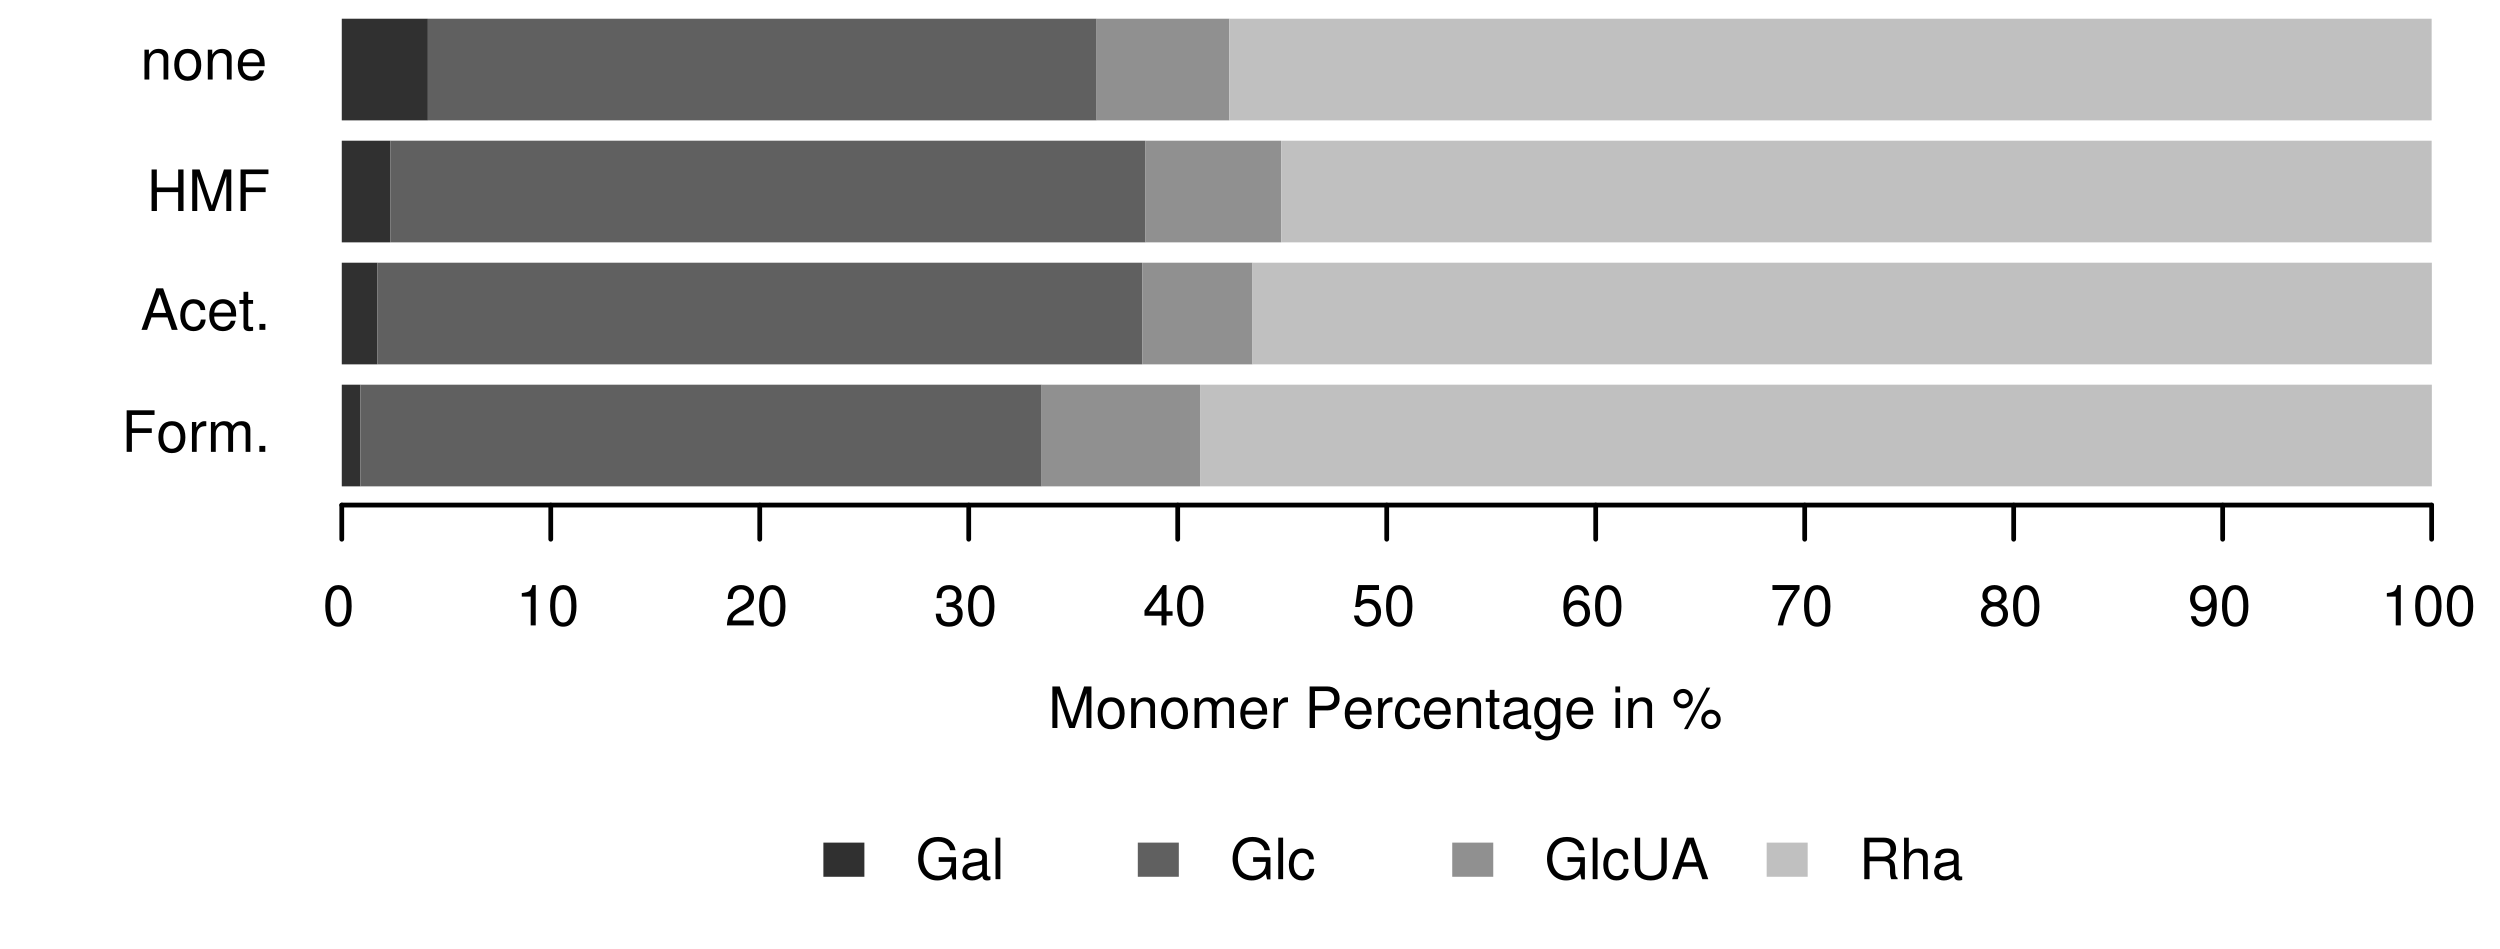 <?xml version="1.0" encoding="UTF-8"?>
<svg xmlns="http://www.w3.org/2000/svg" xmlns:xlink="http://www.w3.org/1999/xlink" width="395pt" height="150pt" viewBox="0 0 395 150" version="1.1">
  <defs>
    <g>
      <symbol overflow="visible" id="glyph0-0">
        <path style="stroke:none;" d=""/>
      </symbol>
      <symbol overflow="visible" id="glyph0-1">
        <path style="stroke:none;" d="M 1.641 -2.984 L 4.781 -2.984 L 4.781 -3.719 L 1.641 -3.719 L 1.641 -5.828 L 5.219 -5.828 L 5.219 -6.562 L 0.812 -6.562 L 0.812 0 L 1.641 0 Z M 1.641 -2.984 "/>
      </symbol>
      <symbol overflow="visible" id="glyph0-2">
        <path style="stroke:none;" d="M 2.453 -4.844 C 1.125 -4.844 0.328 -3.906 0.328 -2.328 C 0.328 -0.734 1.109 0.203 2.453 0.203 C 3.781 0.203 4.594 -0.734 4.594 -2.281 C 4.594 -3.922 3.812 -4.844 2.453 -4.844 Z M 2.453 -4.156 C 3.297 -4.156 3.812 -3.469 3.812 -2.297 C 3.812 -1.188 3.281 -0.484 2.453 -0.484 C 1.625 -0.484 1.109 -1.172 1.109 -2.328 C 1.109 -3.453 1.625 -4.156 2.453 -4.156 Z M 2.453 -4.156 "/>
      </symbol>
      <symbol overflow="visible" id="glyph0-3">
        <path style="stroke:none;" d="M 0.625 -4.719 L 0.625 0 L 1.375 0 L 1.375 -2.453 C 1.375 -3.125 1.547 -3.562 1.906 -3.828 C 2.141 -4 2.359 -4.047 2.891 -4.062 L 2.891 -4.828 C 2.766 -4.844 2.703 -4.844 2.594 -4.844 C 2.109 -4.844 1.75 -4.562 1.312 -3.859 L 1.312 -4.719 Z M 0.625 -4.719 "/>
      </symbol>
      <symbol overflow="visible" id="glyph0-4">
        <path style="stroke:none;" d="M 0.625 -4.719 L 0.625 0 L 1.391 0 L 1.391 -2.969 C 1.391 -3.641 1.875 -4.188 2.5 -4.188 C 3.047 -4.188 3.359 -3.859 3.359 -3.25 L 3.359 0 L 4.125 0 L 4.125 -2.969 C 4.125 -3.641 4.609 -4.188 5.234 -4.188 C 5.781 -4.188 6.109 -3.844 6.109 -3.25 L 6.109 0 L 6.859 0 L 6.859 -3.531 C 6.859 -4.391 6.375 -4.844 5.484 -4.844 C 4.859 -4.844 4.484 -4.656 4.047 -4.125 C 3.766 -4.641 3.391 -4.844 2.766 -4.844 C 2.141 -4.844 1.734 -4.609 1.328 -4.047 L 1.328 -4.719 Z M 0.625 -4.719 "/>
      </symbol>
      <symbol overflow="visible" id="glyph0-5">
        <path style="stroke:none;" d="M 1.719 -0.938 L 0.781 -0.938 L 0.781 0 L 1.719 0 Z M 1.719 -0.938 "/>
      </symbol>
      <symbol overflow="visible" id="glyph0-6">
        <path style="stroke:none;" d="M 4.266 -1.969 L 4.938 0 L 5.875 0 L 3.578 -6.562 L 2.5 -6.562 L 0.156 0 L 1.047 0 L 1.734 -1.969 Z M 4.031 -2.672 L 1.938 -2.672 L 3.031 -5.656 Z M 4.031 -2.672 "/>
      </symbol>
      <symbol overflow="visible" id="glyph0-7">
        <path style="stroke:none;" d="M 4.234 -3.125 C 4.203 -3.594 4.109 -3.891 3.922 -4.156 C 3.594 -4.594 3.031 -4.844 2.375 -4.844 C 1.109 -4.844 0.281 -3.844 0.281 -2.281 C 0.281 -0.75 1.094 0.203 2.359 0.203 C 3.484 0.203 4.203 -0.469 4.297 -1.625 L 3.531 -1.625 C 3.406 -0.859 3.031 -0.484 2.391 -0.484 C 1.562 -0.484 1.062 -1.156 1.062 -2.281 C 1.062 -3.453 1.547 -4.156 2.359 -4.156 C 3 -4.156 3.391 -3.781 3.484 -3.125 Z M 4.234 -3.125 "/>
      </symbol>
      <symbol overflow="visible" id="glyph0-8">
        <path style="stroke:none;" d="M 4.609 -2.109 C 4.609 -2.828 4.562 -3.266 4.422 -3.609 C 4.125 -4.391 3.406 -4.844 2.516 -4.844 C 1.203 -4.844 0.359 -3.844 0.359 -2.297 C 0.359 -0.75 1.172 0.203 2.5 0.203 C 3.578 0.203 4.328 -0.406 4.516 -1.438 L 3.766 -1.438 C 3.562 -0.812 3.125 -0.484 2.531 -0.484 C 2.047 -0.484 1.641 -0.703 1.391 -1.094 C 1.219 -1.375 1.156 -1.641 1.141 -2.109 Z M 1.156 -2.719 C 1.219 -3.594 1.75 -4.156 2.516 -4.156 C 3.25 -4.156 3.812 -3.547 3.812 -2.766 C 3.812 -2.75 3.812 -2.734 3.812 -2.719 Z M 1.156 -2.719 "/>
      </symbol>
      <symbol overflow="visible" id="glyph0-9">
        <path style="stroke:none;" d="M 2.281 -4.719 L 1.516 -4.719 L 1.516 -6.016 L 0.766 -6.016 L 0.766 -4.719 L 0.125 -4.719 L 0.125 -4.109 L 0.766 -4.109 L 0.766 -0.547 C 0.766 -0.062 1.094 0.203 1.672 0.203 C 1.859 0.203 2.031 0.188 2.281 0.141 L 2.281 -0.484 C 2.188 -0.453 2.062 -0.453 1.922 -0.453 C 1.609 -0.453 1.516 -0.547 1.516 -0.875 L 1.516 -4.109 L 2.281 -4.109 Z M 2.281 -4.719 "/>
      </symbol>
      <symbol overflow="visible" id="glyph0-10">
        <path style="stroke:none;" d="M 4.953 -2.984 L 4.953 0 L 5.797 0 L 5.797 -6.562 L 4.953 -6.562 L 4.953 -3.719 L 1.578 -3.719 L 1.578 -6.562 L 0.75 -6.562 L 0.75 0 L 1.594 0 L 1.594 -2.984 Z M 4.953 -2.984 "/>
      </symbol>
      <symbol overflow="visible" id="glyph0-11">
        <path style="stroke:none;" d="M 4.219 0 L 6.062 -5.5 L 6.062 0 L 6.844 0 L 6.844 -6.562 L 5.688 -6.562 L 3.781 -0.844 L 1.844 -6.562 L 0.672 -6.562 L 0.672 0 L 1.469 0 L 1.469 -5.5 L 3.328 0 Z M 4.219 0 "/>
      </symbol>
      <symbol overflow="visible" id="glyph0-12">
        <path style="stroke:none;" d="M 0.625 -4.719 L 0.625 0 L 1.391 0 L 1.391 -2.594 C 1.391 -3.562 1.891 -4.188 2.656 -4.188 C 3.266 -4.188 3.641 -3.828 3.641 -3.266 L 3.641 0 L 4.391 0 L 4.391 -3.562 C 4.391 -4.344 3.797 -4.844 2.891 -4.844 C 2.188 -4.844 1.734 -4.578 1.328 -3.922 L 1.328 -4.719 Z M 0.625 -4.719 "/>
      </symbol>
      <symbol overflow="visible" id="glyph0-13">
        <path style="stroke:none;" d="M 6.375 -3.469 L 3.641 -3.469 L 3.641 -2.734 L 5.641 -2.734 L 5.641 -2.547 C 5.641 -1.375 4.781 -0.531 3.578 -0.531 C 2.922 -0.531 2.312 -0.781 1.922 -1.203 C 1.5 -1.672 1.234 -2.453 1.234 -3.266 C 1.234 -4.875 2.156 -5.938 3.531 -5.938 C 4.531 -5.938 5.25 -5.422 5.438 -4.578 L 6.297 -4.578 C 6.062 -5.906 5.047 -6.672 3.547 -6.672 C 2.75 -6.672 2.094 -6.469 1.578 -6.031 C 0.828 -5.406 0.391 -4.391 0.391 -3.219 C 0.391 -1.203 1.625 0.203 3.406 0.203 C 4.297 0.203 5 -0.125 5.641 -0.844 L 5.844 0.031 L 6.375 0.031 Z M 6.375 -3.469 "/>
      </symbol>
      <symbol overflow="visible" id="glyph0-14">
        <path style="stroke:none;" d="M 4.812 -0.438 C 4.734 -0.422 4.703 -0.422 4.656 -0.422 C 4.391 -0.422 4.25 -0.562 4.25 -0.797 L 4.25 -3.562 C 4.25 -4.406 3.641 -4.844 2.469 -4.844 C 1.797 -4.844 1.219 -4.656 0.906 -4.297 C 0.688 -4.062 0.609 -3.781 0.578 -3.328 L 1.344 -3.328 C 1.406 -3.891 1.75 -4.156 2.453 -4.156 C 3.125 -4.156 3.5 -3.906 3.5 -3.453 L 3.5 -3.266 C 3.5 -2.938 3.312 -2.812 2.719 -2.734 C 1.656 -2.594 1.5 -2.562 1.203 -2.453 C 0.656 -2.219 0.375 -1.797 0.375 -1.188 C 0.375 -0.328 0.969 0.203 1.922 0.203 C 2.516 0.203 3 0 3.531 -0.484 C 3.578 -0.016 3.812 0.203 4.297 0.203 C 4.453 0.203 4.578 0.188 4.812 0.125 Z M 3.5 -1.484 C 3.5 -1.234 3.422 -1.078 3.203 -0.875 C 2.891 -0.594 2.531 -0.453 2.094 -0.453 C 1.5 -0.453 1.156 -0.734 1.156 -1.203 C 1.156 -1.703 1.5 -1.953 2.297 -2.062 C 3.094 -2.172 3.25 -2.219 3.5 -2.328 Z M 3.5 -1.484 "/>
      </symbol>
      <symbol overflow="visible" id="glyph0-15">
        <path style="stroke:none;" d="M 1.375 -6.562 L 0.609 -6.562 L 0.609 0 L 1.375 0 Z M 1.375 -6.562 "/>
      </symbol>
      <symbol overflow="visible" id="glyph0-16">
        <path style="stroke:none;" d="M 4.969 -6.562 L 4.969 -1.953 C 4.969 -1.078 4.328 -0.531 3.281 -0.531 C 2.797 -0.531 2.391 -0.641 2.078 -0.875 C 1.75 -1.125 1.609 -1.453 1.609 -1.953 L 1.609 -6.562 L 0.766 -6.562 L 0.766 -1.953 C 0.766 -0.625 1.719 0.203 3.281 0.203 C 4.812 0.203 5.812 -0.641 5.812 -1.953 L 5.812 -6.562 Z M 4.969 -6.562 "/>
      </symbol>
      <symbol overflow="visible" id="glyph0-17">
        <path style="stroke:none;" d="M 1.672 -2.828 L 3.828 -2.828 C 4.578 -2.828 4.906 -2.469 4.906 -1.656 L 4.906 -1.078 C 4.906 -0.672 4.984 -0.266 5.094 0 L 6.109 0 L 6.109 -0.203 C 5.797 -0.422 5.734 -0.656 5.719 -1.531 C 5.703 -2.609 5.531 -2.938 4.828 -3.234 C 5.562 -3.594 5.859 -4.062 5.859 -4.812 C 5.859 -5.938 5.141 -6.562 3.859 -6.562 L 0.844 -6.562 L 0.844 0 L 1.672 0 Z M 1.672 -3.562 L 1.672 -5.828 L 3.703 -5.828 C 4.172 -5.828 4.438 -5.75 4.641 -5.578 C 4.875 -5.375 4.984 -5.078 4.984 -4.688 C 4.984 -3.922 4.594 -3.562 3.703 -3.562 Z M 1.672 -3.562 "/>
      </symbol>
      <symbol overflow="visible" id="glyph0-18">
        <path style="stroke:none;" d="M 0.625 -6.562 L 0.625 0 L 1.375 0 L 1.375 -2.594 C 1.375 -3.562 1.875 -4.188 2.656 -4.188 C 2.891 -4.188 3.141 -4.109 3.328 -3.984 C 3.531 -3.828 3.625 -3.594 3.625 -3.266 L 3.625 0 L 4.375 0 L 4.375 -3.562 C 4.375 -4.359 3.812 -4.844 2.891 -4.844 C 2.219 -4.844 1.812 -4.641 1.375 -4.062 L 1.375 -6.562 Z M 0.625 -6.562 "/>
      </symbol>
      <symbol overflow="visible" id="glyph0-19">
        <path style="stroke:none;" d=""/>
      </symbol>
      <symbol overflow="visible" id="glyph0-20">
        <path style="stroke:none;" d="M 1.656 -2.781 L 3.719 -2.781 C 4.234 -2.781 4.641 -2.938 4.984 -3.25 C 5.375 -3.609 5.547 -4.031 5.547 -4.641 C 5.547 -5.875 4.828 -6.562 3.531 -6.562 L 0.812 -6.562 L 0.812 0 L 1.656 0 Z M 1.656 -3.516 L 1.656 -5.828 L 3.406 -5.828 C 4.203 -5.828 4.688 -5.391 4.688 -4.672 C 4.688 -3.953 4.203 -3.516 3.406 -3.516 Z M 1.656 -3.516 "/>
      </symbol>
      <symbol overflow="visible" id="glyph0-21">
        <path style="stroke:none;" d="M 3.703 -4.719 L 3.703 -4.031 C 3.328 -4.594 2.875 -4.844 2.266 -4.844 C 1.078 -4.844 0.266 -3.812 0.266 -2.281 C 0.266 -1.5 0.469 -0.875 0.859 -0.422 C 1.203 -0.031 1.703 0.203 2.203 0.203 C 2.797 0.203 3.219 -0.047 3.641 -0.641 L 3.641 -0.391 C 3.641 0.25 3.562 0.625 3.359 0.891 C 3.172 1.172 2.781 1.328 2.328 1.328 C 1.984 1.328 1.672 1.234 1.469 1.078 C 1.297 0.938 1.219 0.812 1.172 0.547 L 0.406 0.547 C 0.5 1.438 1.188 1.969 2.297 1.969 C 3 1.969 3.594 1.734 3.906 1.359 C 4.266 0.922 4.406 0.328 4.406 -0.781 L 4.406 -4.719 Z M 2.344 -4.156 C 3.156 -4.156 3.641 -3.469 3.641 -2.297 C 3.641 -1.172 3.156 -0.484 2.359 -0.484 C 1.531 -0.484 1.047 -1.172 1.047 -2.328 C 1.047 -3.453 1.547 -4.156 2.344 -4.156 Z M 2.344 -4.156 "/>
      </symbol>
      <symbol overflow="visible" id="glyph0-22">
        <path style="stroke:none;" d="M 1.344 -4.719 L 0.609 -4.719 L 0.609 0 L 1.344 0 Z M 1.344 -6.562 L 0.594 -6.562 L 0.594 -5.609 L 1.344 -5.609 Z M 1.344 -6.562 "/>
      </symbol>
      <symbol overflow="visible" id="glyph0-23">
        <path style="stroke:none;" d="M 1.797 -6.172 C 0.953 -6.172 0.266 -5.469 0.266 -4.625 C 0.266 -3.781 0.953 -3.094 1.797 -3.094 C 2.641 -3.094 3.328 -3.781 3.328 -4.609 C 3.328 -5.484 2.656 -6.172 1.797 -6.172 Z M 1.797 -5.531 C 2.297 -5.531 2.703 -5.125 2.703 -4.609 C 2.703 -4.125 2.297 -3.719 1.797 -3.719 C 1.297 -3.719 0.875 -4.125 0.875 -4.625 C 0.875 -5.125 1.297 -5.531 1.797 -5.531 Z M 5.484 -6.375 L 1.922 0.188 L 2.516 0.188 L 6.078 -6.375 Z M 6.188 -2.891 C 5.359 -2.891 4.656 -2.203 4.656 -1.375 C 4.656 -0.516 5.359 0.172 6.203 0.172 C 7.031 0.172 7.734 -0.516 7.734 -1.344 C 7.734 -2.219 7.062 -2.891 6.188 -2.891 Z M 6.188 -2.266 C 6.703 -2.266 7.109 -1.859 7.109 -1.344 C 7.109 -0.859 6.703 -0.453 6.203 -0.453 C 5.703 -0.453 5.281 -0.859 5.281 -1.375 C 5.281 -1.859 5.703 -2.266 6.188 -2.266 Z M 6.188 -2.266 "/>
      </symbol>
      <symbol overflow="visible" id="glyph0-24">
        <path style="stroke:none;" d="M 2.469 -6.375 C 1.875 -6.375 1.344 -6.125 1.016 -5.672 C 0.594 -5.125 0.391 -4.266 0.391 -3.094 C 0.391 -0.938 1.109 0.203 2.469 0.203 C 3.828 0.203 4.562 -0.938 4.562 -3.031 C 4.562 -4.281 4.359 -5.109 3.938 -5.672 C 3.609 -6.125 3.078 -6.375 2.469 -6.375 Z M 2.469 -5.672 C 3.328 -5.672 3.75 -4.812 3.75 -3.109 C 3.75 -1.297 3.344 -0.453 2.453 -0.453 C 1.625 -0.453 1.203 -1.328 1.203 -3.078 C 1.203 -4.828 1.625 -5.672 2.469 -5.672 Z M 2.469 -5.672 "/>
      </symbol>
      <symbol overflow="visible" id="glyph0-25">
        <path style="stroke:none;" d="M 2.328 -4.547 L 2.328 0 L 3.125 0 L 3.125 -6.375 L 2.594 -6.375 C 2.328 -5.406 2.141 -5.266 0.922 -5.109 L 0.922 -4.547 Z M 2.328 -4.547 "/>
      </symbol>
      <symbol overflow="visible" id="glyph0-26">
        <path style="stroke:none;" d="M 4.547 -0.781 L 1.203 -0.781 C 1.281 -1.312 1.562 -1.641 2.344 -2.094 L 3.25 -2.578 C 4.141 -3.062 4.594 -3.719 4.594 -4.516 C 4.594 -5.047 4.391 -5.531 4 -5.875 C 3.625 -6.219 3.156 -6.375 2.562 -6.375 C 1.75 -6.375 1.141 -6.094 0.797 -5.547 C 0.562 -5.219 0.469 -4.812 0.453 -4.172 L 1.234 -4.172 C 1.266 -4.594 1.328 -4.859 1.438 -5.062 C 1.641 -5.453 2.047 -5.688 2.531 -5.688 C 3.25 -5.688 3.781 -5.172 3.781 -4.484 C 3.781 -3.984 3.484 -3.562 2.922 -3.234 L 2.094 -2.766 C 0.766 -2 0.375 -1.406 0.312 0 L 4.547 0 Z M 4.547 -0.781 "/>
      </symbol>
      <symbol overflow="visible" id="glyph0-27">
        <path style="stroke:none;" d="M 1.984 -2.922 L 2.094 -2.922 L 2.422 -2.938 C 3.297 -2.938 3.75 -2.531 3.75 -1.766 C 3.75 -0.969 3.25 -0.5 2.422 -0.5 C 1.562 -0.5 1.141 -0.922 1.078 -1.859 L 0.281 -1.859 C 0.328 -1.344 0.406 -1.016 0.562 -0.719 C 0.891 -0.109 1.516 0.203 2.391 0.203 C 3.703 0.203 4.547 -0.578 4.547 -1.781 C 4.547 -2.594 4.234 -3.047 3.469 -3.297 C 4.062 -3.531 4.359 -3.984 4.359 -4.625 C 4.359 -5.719 3.641 -6.375 2.422 -6.375 C 1.141 -6.375 0.453 -5.672 0.422 -4.312 L 1.219 -4.312 C 1.219 -4.703 1.266 -4.922 1.359 -5.125 C 1.531 -5.469 1.938 -5.688 2.438 -5.688 C 3.125 -5.688 3.562 -5.281 3.562 -4.594 C 3.562 -4.156 3.391 -3.875 3.047 -3.734 C 2.828 -3.641 2.547 -3.609 1.984 -3.594 Z M 1.984 -2.922 "/>
      </symbol>
      <symbol overflow="visible" id="glyph0-28">
        <path style="stroke:none;" d="M 2.938 -1.531 L 2.938 0 L 3.734 0 L 3.734 -1.531 L 4.688 -1.531 L 4.688 -2.234 L 3.734 -2.234 L 3.734 -6.375 L 3.156 -6.375 L 0.25 -2.359 L 0.25 -1.531 Z M 2.938 -2.234 L 0.938 -2.234 L 2.938 -5.031 Z M 2.938 -2.234 "/>
      </symbol>
      <symbol overflow="visible" id="glyph0-29">
        <path style="stroke:none;" d="M 4.281 -6.375 L 0.984 -6.375 L 0.516 -2.906 L 1.234 -2.906 C 1.609 -3.344 1.922 -3.5 2.406 -3.5 C 3.266 -3.5 3.812 -2.922 3.812 -1.969 C 3.812 -1.047 3.281 -0.5 2.406 -0.5 C 1.719 -0.5 1.297 -0.844 1.109 -1.562 L 0.312 -1.562 C 0.422 -1.047 0.516 -0.797 0.703 -0.562 C 1.062 -0.078 1.703 0.203 2.438 0.203 C 3.719 0.203 4.609 -0.734 4.609 -2.078 C 4.609 -3.344 3.781 -4.203 2.562 -4.203 C 2.109 -4.203 1.75 -4.094 1.375 -3.812 L 1.625 -5.594 L 4.281 -5.594 Z M 4.281 -6.375 "/>
      </symbol>
      <symbol overflow="visible" id="glyph0-30">
        <path style="stroke:none;" d="M 4.484 -4.719 C 4.328 -5.766 3.641 -6.375 2.672 -6.375 C 1.969 -6.375 1.344 -6.031 0.969 -5.469 C 0.562 -4.844 0.391 -4.062 0.391 -2.906 C 0.391 -1.844 0.547 -1.156 0.922 -0.578 C 1.266 -0.078 1.828 0.203 2.531 0.203 C 3.75 0.203 4.609 -0.688 4.609 -1.938 C 4.609 -3.125 3.812 -3.969 2.656 -3.969 C 2.031 -3.969 1.531 -3.719 1.203 -3.266 C 1.203 -4.812 1.703 -5.672 2.625 -5.672 C 3.172 -5.672 3.562 -5.328 3.688 -4.719 Z M 2.562 -3.266 C 3.328 -3.266 3.812 -2.734 3.812 -1.875 C 3.812 -1.078 3.266 -0.5 2.531 -0.5 C 1.797 -0.5 1.234 -1.109 1.234 -1.922 C 1.234 -2.719 1.781 -3.266 2.562 -3.266 Z M 2.562 -3.266 "/>
      </symbol>
      <symbol overflow="visible" id="glyph0-31">
        <path style="stroke:none;" d="M 4.688 -6.375 L 0.406 -6.375 L 0.406 -5.594 L 3.859 -5.594 C 2.344 -3.422 1.719 -2.094 1.234 0 L 2.094 0 C 2.438 -2.047 3.234 -3.797 4.688 -5.719 Z M 4.688 -6.375 "/>
      </symbol>
      <symbol overflow="visible" id="glyph0-32">
        <path style="stroke:none;" d="M 3.516 -3.359 C 4.172 -3.75 4.391 -4.078 4.391 -4.688 C 4.391 -5.672 3.609 -6.375 2.469 -6.375 C 1.344 -6.375 0.562 -5.672 0.562 -4.688 C 0.562 -4.094 0.781 -3.766 1.422 -3.359 C 0.688 -3 0.328 -2.469 0.328 -1.766 C 0.328 -0.609 1.219 0.203 2.469 0.203 C 3.734 0.203 4.609 -0.609 4.609 -1.766 C 4.609 -2.469 4.25 -3 3.516 -3.359 Z M 2.469 -5.672 C 3.156 -5.672 3.578 -5.281 3.578 -4.656 C 3.578 -4.062 3.141 -3.672 2.469 -3.672 C 1.812 -3.672 1.375 -4.062 1.375 -4.672 C 1.375 -5.281 1.812 -5.672 2.469 -5.672 Z M 2.469 -3 C 3.266 -3 3.812 -2.5 3.812 -1.75 C 3.812 -1 3.266 -0.5 2.453 -0.5 C 1.688 -0.5 1.141 -1.016 1.141 -1.75 C 1.141 -2.5 1.688 -3 2.469 -3 Z M 2.469 -3 "/>
      </symbol>
      <symbol overflow="visible" id="glyph0-33">
        <path style="stroke:none;" d="M 0.484 -1.453 C 0.625 -0.406 1.312 0.203 2.281 0.203 C 2.984 0.203 3.625 -0.141 4 -0.703 C 4.406 -1.328 4.578 -2.109 4.578 -3.266 C 4.578 -4.344 4.422 -5.016 4.047 -5.594 C 3.688 -6.109 3.125 -6.375 2.438 -6.375 C 1.219 -6.375 0.344 -5.484 0.344 -4.234 C 0.344 -3.047 1.156 -2.203 2.297 -2.203 C 2.906 -2.203 3.344 -2.422 3.766 -2.922 C 3.75 -1.359 3.25 -0.5 2.344 -0.5 C 1.781 -0.5 1.391 -0.844 1.266 -1.453 Z M 2.422 -5.688 C 3.156 -5.688 3.719 -5.078 3.719 -4.25 C 3.719 -3.469 3.172 -2.906 2.391 -2.906 C 1.625 -2.906 1.156 -3.438 1.156 -4.297 C 1.156 -5.109 1.688 -5.688 2.422 -5.688 Z M 2.422 -5.688 "/>
      </symbol>
    </g>
  </defs>
  <g id="surface1">
    <rect x="0" y="0" width="395" height="150" style="fill:rgb(100%,100%,100%);fill-opacity:1;stroke:none;"/>
    <path style=" stroke:none;fill-rule:nonzero;fill:rgb(18.824%,18.824%,18.824%);fill-opacity:1;" d="M 54 76.844 L 56.938 76.844 L 56.938 60.781 L 54 60.781 Z M 54 76.844 "/>
    <path style=" stroke:none;fill-rule:nonzero;fill:rgb(37.647%,37.647%,37.647%);fill-opacity:1;" d="M 56.938 76.844 L 164.582 76.844 L 164.582 60.781 L 56.938 60.781 Z M 56.938 76.844 "/>
    <path style=" stroke:none;fill-rule:nonzero;fill:rgb(56.471%,56.471%,56.471%);fill-opacity:1;" d="M 164.582 76.844 L 189.609 76.844 L 189.609 60.781 L 164.582 60.781 Z M 164.582 76.844 "/>
    <path style=" stroke:none;fill-rule:nonzero;fill:rgb(75.294%,75.294%,75.294%);fill-opacity:1;" d="M 189.613 76.844 L 384.234 76.844 L 384.234 60.781 L 189.613 60.781 Z M 189.613 76.844 "/>
    <path style=" stroke:none;fill-rule:nonzero;fill:rgb(18.824%,18.824%,18.824%);fill-opacity:1;" d="M 54 57.57 L 59.645 57.57 L 59.645 41.508 L 54 41.508 Z M 54 57.57 "/>
    <path style=" stroke:none;fill-rule:nonzero;fill:rgb(37.647%,37.647%,37.647%);fill-opacity:1;" d="M 59.645 57.57 L 180.465 57.57 L 180.465 41.508 L 59.645 41.508 Z M 59.645 57.57 "/>
    <path style=" stroke:none;fill-rule:nonzero;fill:rgb(56.471%,56.471%,56.471%);fill-opacity:1;" d="M 180.465 57.57 L 197.898 57.57 L 197.898 41.508 L 180.465 41.508 Z M 180.465 57.57 "/>
    <path style=" stroke:none;fill-rule:nonzero;fill:rgb(75.294%,75.294%,75.294%);fill-opacity:1;" d="M 197.902 57.57 L 384.234 57.57 L 384.234 41.508 L 197.902 41.508 Z M 197.902 57.57 "/>
    <path style=" stroke:none;fill-rule:nonzero;fill:rgb(18.824%,18.824%,18.824%);fill-opacity:1;" d="M 54 38.293 L 61.66 38.293 L 61.66 22.23 L 54 22.23 Z M 54 38.293 "/>
    <path style=" stroke:none;fill-rule:nonzero;fill:rgb(37.647%,37.647%,37.647%);fill-opacity:1;" d="M 61.66 38.293 L 180.996 38.293 L 180.996 22.23 L 61.66 22.23 Z M 61.66 38.293 "/>
    <path style=" stroke:none;fill-rule:nonzero;fill:rgb(56.471%,56.471%,56.471%);fill-opacity:1;" d="M 180.996 38.293 L 202.426 38.293 L 202.426 22.23 L 180.996 22.23 Z M 180.996 38.293 "/>
    <path style=" stroke:none;fill-rule:nonzero;fill:rgb(75.294%,75.294%,75.294%);fill-opacity:1;" d="M 202.426 38.293 L 384.199 38.293 L 384.199 22.23 L 202.426 22.23 Z M 202.426 38.293 "/>
    <path style=" stroke:none;fill-rule:nonzero;fill:rgb(18.824%,18.824%,18.824%);fill-opacity:1;" d="M 54 19.02 L 67.605 19.02 L 67.605 2.957 L 54 2.957 Z M 54 19.02 "/>
    <path style=" stroke:none;fill-rule:nonzero;fill:rgb(37.647%,37.647%,37.647%);fill-opacity:1;" d="M 67.605 19.02 L 173.27 19.02 L 173.27 2.957 L 67.605 2.957 Z M 67.605 19.02 "/>
    <path style=" stroke:none;fill-rule:nonzero;fill:rgb(56.471%,56.471%,56.471%);fill-opacity:1;" d="M 173.27 19.02 L 194.238 19.02 L 194.238 2.957 L 173.27 2.957 Z M 173.27 19.02 "/>
    <path style=" stroke:none;fill-rule:nonzero;fill:rgb(75.294%,75.294%,75.294%);fill-opacity:1;" d="M 194.234 19.02 L 384.199 19.02 L 384.199 2.957 L 194.234 2.957 Z M 194.234 19.02 "/>
    <g style="fill:rgb(0%,0%,0%);fill-opacity:1;">
      <use xlink:href="#glyph0-1" x="19.199" y="71.39"/>
      <use xlink:href="#glyph0-2" x="24.698" y="71.39"/>
      <use xlink:href="#glyph0-3" x="29.702" y="71.39"/>
      <use xlink:href="#glyph0-4" x="32.699" y="71.39"/>
      <use xlink:href="#glyph0-5" x="40.196" y="71.39"/>
    </g>
    <g style="fill:rgb(0%,0%,0%);fill-opacity:1;">
      <use xlink:href="#glyph0-6" x="22.199" y="52.116"/>
      <use xlink:href="#glyph0-7" x="28.202" y="52.116"/>
      <use xlink:href="#glyph0-8" x="32.702" y="52.116"/>
      <use xlink:href="#glyph0-9" x="37.706" y="52.116"/>
      <use xlink:href="#glyph0-5" x="40.208" y="52.116"/>
    </g>
    <g style="fill:rgb(0%,0%,0%);fill-opacity:1;">
      <use xlink:href="#glyph0-10" x="23.199" y="33.339"/>
      <use xlink:href="#glyph0-11" x="29.697" y="33.339"/>
      <use xlink:href="#glyph0-1" x="37.194" y="33.339"/>
    </g>
    <g style="fill:rgb(0%,0%,0%);fill-opacity:1;">
      <use xlink:href="#glyph0-12" x="22.199" y="12.565"/>
      <use xlink:href="#glyph0-2" x="27.203" y="12.565"/>
      <use xlink:href="#glyph0-12" x="32.207" y="12.565"/>
      <use xlink:href="#glyph0-8" x="37.211" y="12.565"/>
    </g>
    <path style=" stroke:none;fill-rule:nonzero;fill:rgb(18.824%,18.824%,18.824%);fill-opacity:1;" d="M 130.094 133.133 L 136.574 133.133 L 136.574 138.531 L 130.094 138.531 Z M 130.094 133.133 "/>
    <path style=" stroke:none;fill-rule:nonzero;fill:rgb(37.647%,37.647%,37.647%);fill-opacity:1;" d="M 179.773 133.133 L 186.254 133.133 L 186.254 138.531 L 179.773 138.531 Z M 179.773 133.133 "/>
    <path style=" stroke:none;fill-rule:nonzero;fill:rgb(56.471%,56.471%,56.471%);fill-opacity:1;" d="M 229.453 133.133 L 235.934 133.133 L 235.934 138.531 L 229.453 138.531 Z M 229.453 133.133 "/>
    <path style=" stroke:none;fill-rule:nonzero;fill:rgb(75.294%,75.294%,75.294%);fill-opacity:1;" d="M 279.133 133.133 L 285.613 133.133 L 285.613 138.531 L 279.133 138.531 Z M 279.133 133.133 "/>
    <g style="fill:rgb(0%,0%,0%);fill-opacity:1;">
      <use xlink:href="#glyph0-13" x="144.676" y="138.909"/>
      <use xlink:href="#glyph0-14" x="151.678" y="138.909"/>
      <use xlink:href="#glyph0-15" x="156.682" y="138.909"/>
    </g>
    <g style="fill:rgb(0%,0%,0%);fill-opacity:1;">
      <use xlink:href="#glyph0-13" x="194.355" y="138.909"/>
      <use xlink:href="#glyph0-15" x="201.357" y="138.909"/>
      <use xlink:href="#glyph0-7" x="203.355" y="138.909"/>
    </g>
    <g style="fill:rgb(0%,0%,0%);fill-opacity:1;">
      <use xlink:href="#glyph0-13" x="244.035" y="138.909"/>
      <use xlink:href="#glyph0-15" x="251.037" y="138.909"/>
      <use xlink:href="#glyph0-7" x="253.035" y="138.909"/>
      <use xlink:href="#glyph0-16" x="257.535" y="138.909"/>
      <use xlink:href="#glyph0-6" x="264.033" y="138.909"/>
    </g>
    <g style="fill:rgb(0%,0%,0%);fill-opacity:1;">
      <use xlink:href="#glyph0-17" x="293.715" y="138.909"/>
      <use xlink:href="#glyph0-18" x="300.213" y="138.909"/>
      <use xlink:href="#glyph0-14" x="305.217" y="138.909"/>
    </g>
    <g style="fill:rgb(0%,0%,0%);fill-opacity:1;">
      <use xlink:href="#glyph0-11" x="165.602" y="115.019"/>
      <use xlink:href="#glyph0-2" x="173.099" y="115.019"/>
      <use xlink:href="#glyph0-12" x="178.103" y="115.019"/>
      <use xlink:href="#glyph0-2" x="183.106" y="115.019"/>
      <use xlink:href="#glyph0-4" x="188.11" y="115.019"/>
      <use xlink:href="#glyph0-8" x="195.607" y="115.019"/>
      <use xlink:href="#glyph0-3" x="200.611" y="115.019"/>
      <use xlink:href="#glyph0-19" x="203.608" y="115.019"/>
      <use xlink:href="#glyph0-20" x="206.11" y="115.019"/>
      <use xlink:href="#glyph0-8" x="212.113" y="115.019"/>
      <use xlink:href="#glyph0-3" x="217.117" y="115.019"/>
      <use xlink:href="#glyph0-7" x="220.114" y="115.019"/>
      <use xlink:href="#glyph0-8" x="224.614" y="115.019"/>
      <use xlink:href="#glyph0-12" x="229.618" y="115.019"/>
      <use xlink:href="#glyph0-9" x="234.622" y="115.019"/>
      <use xlink:href="#glyph0-14" x="237.124" y="115.019"/>
      <use xlink:href="#glyph0-21" x="242.128" y="115.019"/>
      <use xlink:href="#glyph0-8" x="247.132" y="115.019"/>
      <use xlink:href="#glyph0-19" x="252.136" y="115.019"/>
      <use xlink:href="#glyph0-22" x="254.638" y="115.019"/>
      <use xlink:href="#glyph0-12" x="256.636" y="115.019"/>
      <use xlink:href="#glyph0-19" x="261.64" y="115.019"/>
      <use xlink:href="#glyph0-23" x="264.142" y="115.019"/>
    </g>
    <path style="fill:none;stroke-width:0.75;stroke-linecap:round;stroke-linejoin:round;stroke:rgb(0%,0%,0%);stroke-opacity:1;stroke-miterlimit:10;" d="M 54 79.801 L 384.199 79.801 "/>
    <path style="fill:none;stroke-width:0.75;stroke-linecap:round;stroke-linejoin:round;stroke:rgb(0%,0%,0%);stroke-opacity:1;stroke-miterlimit:10;" d="M 54 79.801 L 54 85.199 "/>
    <path style="fill:none;stroke-width:0.75;stroke-linecap:round;stroke-linejoin:round;stroke:rgb(0%,0%,0%);stroke-opacity:1;stroke-miterlimit:10;" d="M 87.02 79.801 L 87.02 85.199 "/>
    <path style="fill:none;stroke-width:0.75;stroke-linecap:round;stroke-linejoin:round;stroke:rgb(0%,0%,0%);stroke-opacity:1;stroke-miterlimit:10;" d="M 120.039 79.801 L 120.039 85.199 "/>
    <path style="fill:none;stroke-width:0.75;stroke-linecap:round;stroke-linejoin:round;stroke:rgb(0%,0%,0%);stroke-opacity:1;stroke-miterlimit:10;" d="M 153.059 79.801 L 153.059 85.199 "/>
    <path style="fill:none;stroke-width:0.75;stroke-linecap:round;stroke-linejoin:round;stroke:rgb(0%,0%,0%);stroke-opacity:1;stroke-miterlimit:10;" d="M 186.078 79.801 L 186.078 85.199 "/>
    <path style="fill:none;stroke-width:0.75;stroke-linecap:round;stroke-linejoin:round;stroke:rgb(0%,0%,0%);stroke-opacity:1;stroke-miterlimit:10;" d="M 219.102 79.801 L 219.102 85.199 "/>
    <path style="fill:none;stroke-width:0.75;stroke-linecap:round;stroke-linejoin:round;stroke:rgb(0%,0%,0%);stroke-opacity:1;stroke-miterlimit:10;" d="M 252.121 79.801 L 252.121 85.199 "/>
    <path style="fill:none;stroke-width:0.75;stroke-linecap:round;stroke-linejoin:round;stroke:rgb(0%,0%,0%);stroke-opacity:1;stroke-miterlimit:10;" d="M 285.141 79.801 L 285.141 85.199 "/>
    <path style="fill:none;stroke-width:0.75;stroke-linecap:round;stroke-linejoin:round;stroke:rgb(0%,0%,0%);stroke-opacity:1;stroke-miterlimit:10;" d="M 318.16 79.801 L 318.16 85.199 "/>
    <path style="fill:none;stroke-width:0.75;stroke-linecap:round;stroke-linejoin:round;stroke:rgb(0%,0%,0%);stroke-opacity:1;stroke-miterlimit:10;" d="M 351.18 79.801 L 351.18 85.199 "/>
    <path style="fill:none;stroke-width:0.75;stroke-linecap:round;stroke-linejoin:round;stroke:rgb(0%,0%,0%);stroke-opacity:1;stroke-miterlimit:10;" d="M 384.199 79.801 L 384.199 85.199 "/>
    <g style="fill:rgb(0%,0%,0%);fill-opacity:1;">
      <use xlink:href="#glyph0-24" x="51" y="98.815"/>
    </g>
    <g style="fill:rgb(0%,0%,0%);fill-opacity:1;">
      <use xlink:href="#glyph0-25" x="81.52" y="98.815"/>
      <use xlink:href="#glyph0-24" x="86.523" y="98.815"/>
    </g>
    <g style="fill:rgb(0%,0%,0%);fill-opacity:1;">
      <use xlink:href="#glyph0-26" x="114.539" y="98.815"/>
      <use xlink:href="#glyph0-24" x="119.543" y="98.815"/>
    </g>
    <g style="fill:rgb(0%,0%,0%);fill-opacity:1;">
      <use xlink:href="#glyph0-27" x="147.559" y="98.815"/>
      <use xlink:href="#glyph0-24" x="152.562" y="98.815"/>
    </g>
    <g style="fill:rgb(0%,0%,0%);fill-opacity:1;">
      <use xlink:href="#glyph0-28" x="180.578" y="98.815"/>
      <use xlink:href="#glyph0-24" x="185.582" y="98.815"/>
    </g>
    <g style="fill:rgb(0%,0%,0%);fill-opacity:1;">
      <use xlink:href="#glyph0-29" x="213.602" y="98.815"/>
      <use xlink:href="#glyph0-24" x="218.605" y="98.815"/>
    </g>
    <g style="fill:rgb(0%,0%,0%);fill-opacity:1;">
      <use xlink:href="#glyph0-30" x="246.621" y="98.815"/>
      <use xlink:href="#glyph0-24" x="251.625" y="98.815"/>
    </g>
    <g style="fill:rgb(0%,0%,0%);fill-opacity:1;">
      <use xlink:href="#glyph0-31" x="279.641" y="98.815"/>
      <use xlink:href="#glyph0-24" x="284.645" y="98.815"/>
    </g>
    <g style="fill:rgb(0%,0%,0%);fill-opacity:1;">
      <use xlink:href="#glyph0-32" x="312.66" y="98.815"/>
      <use xlink:href="#glyph0-24" x="317.664" y="98.815"/>
    </g>
    <g style="fill:rgb(0%,0%,0%);fill-opacity:1;">
      <use xlink:href="#glyph0-33" x="345.68" y="98.815"/>
      <use xlink:href="#glyph0-24" x="350.684" y="98.815"/>
    </g>
    <g style="fill:rgb(0%,0%,0%);fill-opacity:1;">
      <use xlink:href="#glyph0-25" x="376.199" y="98.815"/>
      <use xlink:href="#glyph0-24" x="381.203" y="98.815"/>
      <use xlink:href="#glyph0-24" x="386.207" y="98.815"/>
    </g>
  </g>
</svg>
